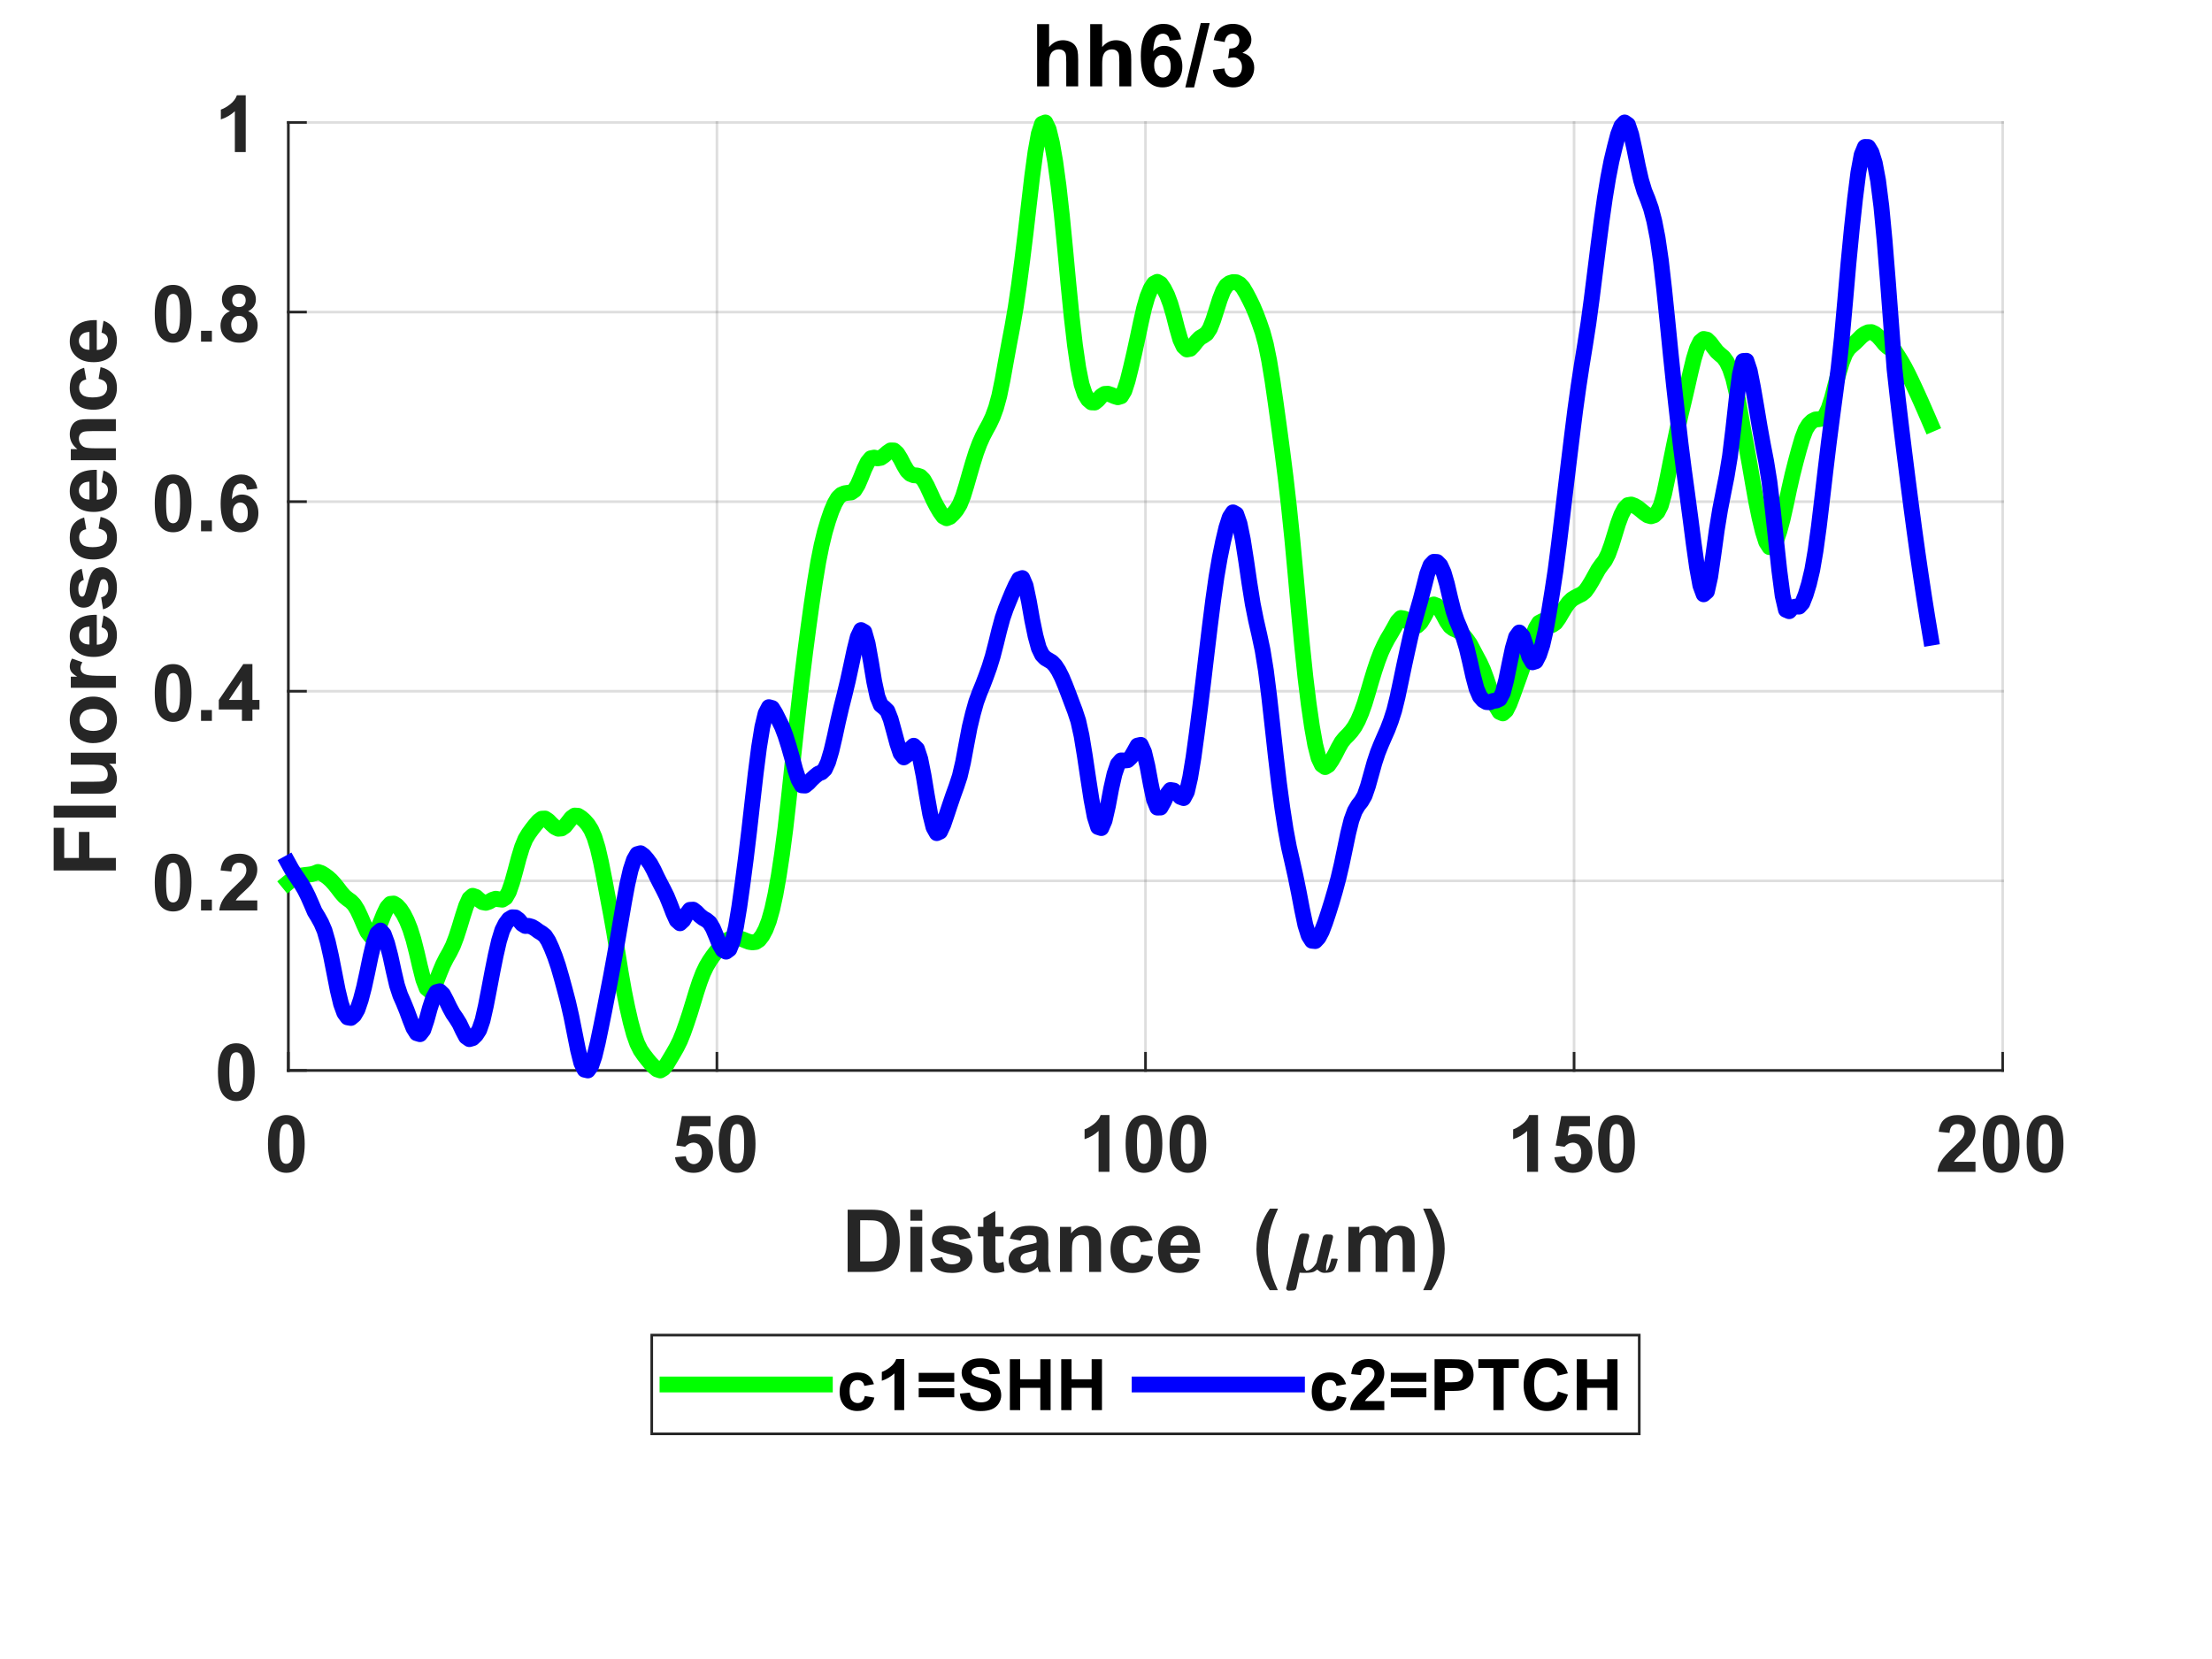 <?xml version="1.0"?>
<!DOCTYPE svg PUBLIC '-//W3C//DTD SVG 1.0//EN'
          'http://www.w3.org/TR/2001/REC-SVG-20010904/DTD/svg10.dtd'>
<svg xmlns:xlink="http://www.w3.org/1999/xlink" style="fill-opacity:1; color-rendering:auto; color-interpolation:auto; text-rendering:auto; stroke:black; stroke-linecap:square; stroke-miterlimit:10; shape-rendering:auto; stroke-opacity:1; fill:black; stroke-dasharray:none; font-weight:normal; stroke-width:1; font-family:'Dialog'; font-style:normal; stroke-linejoin:miter; font-size:12px; stroke-dashoffset:0; image-rendering:auto;" width="560" height="420" xmlns="http://www.w3.org/2000/svg"
><rect width="100%" height="100%" fill="#808080" stroke="none"/><!--Generated by the Batik Graphics2D SVG Generator--><defs id="genericDefs"
  /><g
  ><defs id="defs1"
    ><clipPath clipPathUnits="userSpaceOnUse" id="clipPath1"
      ><path d="M0 0 L560 0 L560 420 L0 420 L0 0 Z"
      /></clipPath
    ></defs
    ><g style="fill:white; stroke:white;"
    ><rect x="0" y="0" width="560" style="clip-path:url(#clipPath1); stroke:none;" height="420"
    /></g
    ><g style="fill:white; text-rendering:optimizeSpeed; color-rendering:optimizeSpeed; image-rendering:optimizeSpeed; shape-rendering:crispEdges; stroke:white; color-interpolation:sRGB;"
    ><rect x="0" width="560" height="420" y="0" style="stroke:none;"
      /><path style="stroke:none;" d="M73 271 L507 271 L507 31 L73 31 Z"
    /></g
    ><g style="stroke-linecap:butt; fill-opacity:0.149; fill:rgb(38,38,38); text-rendering:geometricPrecision; image-rendering:optimizeQuality; color-rendering:optimizeQuality; stroke-linejoin:round; stroke:rgb(38,38,38); color-interpolation:linearRGB; stroke-width:0.667; stroke-opacity:0.149;"
    ><line y2="31" style="fill:none;" x1="73" x2="73" y1="271"
      /><line y2="31" style="fill:none;" x1="181.5" x2="181.5" y1="271"
      /><line y2="31" style="fill:none;" x1="290" x2="290" y1="271"
      /><line y2="31" style="fill:none;" x1="398.5" x2="398.5" y1="271"
      /><line y2="31" style="fill:none;" x1="507" x2="507" y1="271"
      /><line y2="271" style="fill:none;" x1="507" x2="73" y1="271"
      /><line y2="223" style="fill:none;" x1="507" x2="73" y1="223"
      /><line y2="175" style="fill:none;" x1="507" x2="73" y1="175"
      /><line y2="127" style="fill:none;" x1="507" x2="73" y1="127"
      /><line y2="79" style="fill:none;" x1="507" x2="73" y1="79"
      /><line y2="31" style="fill:none;" x1="507" x2="73" y1="31"
      /><line x1="73" x2="507" y1="271" style="stroke-linecap:square; fill-opacity:1; fill:none; stroke-opacity:1;" y2="271"
      /><line x1="73" x2="73" y1="271" style="stroke-linecap:square; fill-opacity:1; fill:none; stroke-opacity:1;" y2="266.66"
      /><line x1="181.5" x2="181.5" y1="271" style="stroke-linecap:square; fill-opacity:1; fill:none; stroke-opacity:1;" y2="266.66"
      /><line x1="290" x2="290" y1="271" style="stroke-linecap:square; fill-opacity:1; fill:none; stroke-opacity:1;" y2="266.66"
      /><line x1="398.5" x2="398.5" y1="271" style="stroke-linecap:square; fill-opacity:1; fill:none; stroke-opacity:1;" y2="266.66"
      /><line x1="507" x2="507" y1="271" style="stroke-linecap:square; fill-opacity:1; fill:none; stroke-opacity:1;" y2="266.66"
    /></g
    ><g transform="translate(73,277.667)" style="font-size:20px; fill:rgb(38,38,38); text-rendering:geometricPrecision; image-rendering:optimizeQuality; color-rendering:optimizeQuality; font-family:'Arial'; stroke:rgb(38,38,38); color-interpolation:linearRGB; font-weight:bold;"
    ><path style="stroke:none;" d="M-0.516 4.625 Q1.562 4.625 2.734 6.109 Q4.141 7.859 4.141 11.938 Q4.141 16 2.734 17.781 Q1.562 19.25 -0.516 19.25 Q-2.594 19.25 -3.875 17.641 Q-5.156 16.031 -5.156 11.906 Q-5.156 7.859 -3.75 6.094 Q-2.594 4.625 -0.516 4.625 ZM-0.516 6.906 Q-1.016 6.906 -1.406 7.219 Q-1.797 7.531 -2 8.359 Q-2.281 9.422 -2.281 11.938 Q-2.281 14.453 -2.031 15.398 Q-1.781 16.344 -1.398 16.656 Q-1.016 16.969 -0.516 16.969 Q-0.016 16.969 0.375 16.648 Q0.766 16.328 0.984 15.516 Q1.266 14.453 1.266 11.938 Q1.266 9.422 1.016 8.477 Q0.766 7.531 0.375 7.219 Q-0.016 6.906 -0.516 6.906 Z"
    /></g
    ><g transform="translate(181.5,277.667)" style="font-size:20px; fill:rgb(38,38,38); text-rendering:geometricPrecision; image-rendering:optimizeQuality; color-rendering:optimizeQuality; font-family:'Arial'; stroke:rgb(38,38,38); color-interpolation:linearRGB; font-weight:bold;"
    ><path style="stroke:none;" d="M-10.609 15.312 L-7.875 15.031 Q-7.766 15.969 -7.188 16.508 Q-6.609 17.047 -5.859 17.047 Q-5 17.047 -4.398 16.352 Q-3.797 15.656 -3.797 14.25 Q-3.797 12.922 -4.391 12.266 Q-4.984 11.609 -5.938 11.609 Q-7.109 11.609 -8.047 12.656 L-10.281 12.328 L-8.875 4.875 L-1.609 4.875 L-1.609 7.453 L-6.797 7.453 L-7.219 9.875 Q-6.297 9.422 -5.344 9.422 Q-3.516 9.422 -2.25 10.75 Q-0.984 12.078 -0.984 14.188 Q-0.984 15.969 -2 17.344 Q-3.406 19.25 -5.891 19.25 Q-7.859 19.25 -9.109 18.18 Q-10.359 17.109 -10.609 15.312 ZM5.107 4.625 Q7.186 4.625 8.357 6.109 Q9.764 7.859 9.764 11.938 Q9.764 16 8.357 17.781 Q7.186 19.25 5.107 19.25 Q3.029 19.25 1.748 17.641 Q0.467 16.031 0.467 11.906 Q0.467 7.859 1.873 6.094 Q3.029 4.625 5.107 4.625 ZM5.107 6.906 Q4.607 6.906 4.217 7.219 Q3.826 7.531 3.623 8.359 Q3.342 9.422 3.342 11.938 Q3.342 14.453 3.592 15.398 Q3.842 16.344 4.225 16.656 Q4.607 16.969 5.107 16.969 Q5.607 16.969 5.998 16.648 Q6.389 16.328 6.607 15.516 Q6.889 14.453 6.889 11.938 Q6.889 9.422 6.639 8.477 Q6.389 7.531 5.998 7.219 Q5.607 6.906 5.107 6.906 Z"
    /></g
    ><g transform="translate(290,277.667)" style="font-size:20px; fill:rgb(38,38,38); text-rendering:geometricPrecision; image-rendering:optimizeQuality; color-rendering:optimizeQuality; font-family:'Arial'; stroke:rgb(38,38,38); color-interpolation:linearRGB; font-weight:bold;"
    ><path style="stroke:none;" d="M-9.125 19 L-11.875 19 L-11.875 8.656 Q-13.375 10.062 -15.422 10.734 L-15.422 8.25 Q-14.344 7.891 -13.086 6.914 Q-11.828 5.938 -11.359 4.625 L-9.125 4.625 L-9.125 19 ZM-0.393 4.625 Q1.685 4.625 2.857 6.109 Q4.264 7.859 4.264 11.938 Q4.264 16 2.857 17.781 Q1.685 19.25 -0.393 19.25 Q-2.471 19.25 -3.752 17.641 Q-5.033 16.031 -5.033 11.906 Q-5.033 7.859 -3.627 6.094 Q-2.471 4.625 -0.393 4.625 ZM-0.393 6.906 Q-0.893 6.906 -1.283 7.219 Q-1.674 7.531 -1.877 8.359 Q-2.158 9.422 -2.158 11.938 Q-2.158 14.453 -1.908 15.398 Q-1.658 16.344 -1.275 16.656 Q-0.893 16.969 -0.393 16.969 Q0.107 16.969 0.498 16.648 Q0.889 16.328 1.107 15.516 Q1.389 14.453 1.389 11.938 Q1.389 9.422 1.139 8.477 Q0.889 7.531 0.498 7.219 Q0.107 6.906 -0.393 6.906 ZM10.73 4.625 Q12.809 4.625 13.98 6.109 Q15.387 7.859 15.387 11.938 Q15.387 16 13.98 17.781 Q12.809 19.25 10.73 19.25 Q8.652 19.25 7.371 17.641 Q6.09 16.031 6.09 11.906 Q6.09 7.859 7.496 6.094 Q8.652 4.625 10.73 4.625 ZM10.73 6.906 Q10.23 6.906 9.84 7.219 Q9.449 7.531 9.246 8.359 Q8.965 9.422 8.965 11.938 Q8.965 14.453 9.215 15.398 Q9.465 16.344 9.848 16.656 Q10.23 16.969 10.73 16.969 Q11.23 16.969 11.621 16.648 Q12.012 16.328 12.23 15.516 Q12.512 14.453 12.512 11.938 Q12.512 9.422 12.262 8.477 Q12.012 7.531 11.621 7.219 Q11.23 6.906 10.73 6.906 Z"
    /></g
    ><g transform="translate(398.5,277.667)" style="font-size:20px; fill:rgb(38,38,38); text-rendering:geometricPrecision; image-rendering:optimizeQuality; color-rendering:optimizeQuality; font-family:'Arial'; stroke:rgb(38,38,38); color-interpolation:linearRGB; font-weight:bold;"
    ><path style="stroke:none;" d="M-9.125 19 L-11.875 19 L-11.875 8.656 Q-13.375 10.062 -15.422 10.734 L-15.422 8.25 Q-14.344 7.891 -13.086 6.914 Q-11.828 5.938 -11.359 4.625 L-9.125 4.625 L-9.125 19 ZM-4.986 15.312 L-2.252 15.031 Q-2.143 15.969 -1.565 16.508 Q-0.986 17.047 -0.236 17.047 Q0.623 17.047 1.225 16.352 Q1.826 15.656 1.826 14.25 Q1.826 12.922 1.232 12.266 Q0.639 11.609 -0.315 11.609 Q-1.486 11.609 -2.424 12.656 L-4.658 12.328 L-3.252 4.875 L4.014 4.875 L4.014 7.453 L-1.174 7.453 L-1.596 9.875 Q-0.674 9.422 0.279 9.422 Q2.107 9.422 3.373 10.75 Q4.639 12.078 4.639 14.188 Q4.639 15.969 3.623 17.344 Q2.217 19.25 -0.268 19.25 Q-2.236 19.25 -3.486 18.18 Q-4.736 17.109 -4.986 15.312 ZM10.73 4.625 Q12.809 4.625 13.98 6.109 Q15.387 7.859 15.387 11.938 Q15.387 16 13.98 17.781 Q12.809 19.25 10.73 19.25 Q8.652 19.25 7.371 17.641 Q6.09 16.031 6.09 11.906 Q6.09 7.859 7.496 6.094 Q8.652 4.625 10.73 4.625 ZM10.73 6.906 Q10.23 6.906 9.84 7.219 Q9.449 7.531 9.246 8.359 Q8.965 9.422 8.965 11.938 Q8.965 14.453 9.215 15.398 Q9.465 16.344 9.848 16.656 Q10.23 16.969 10.73 16.969 Q11.23 16.969 11.621 16.648 Q12.012 16.328 12.23 15.516 Q12.512 14.453 12.512 11.938 Q12.512 9.422 12.262 8.477 Q12.012 7.531 11.621 7.219 Q11.23 6.906 10.73 6.906 Z"
    /></g
    ><g transform="translate(507,277.667)" style="font-size:20px; fill:rgb(38,38,38); text-rendering:geometricPrecision; image-rendering:optimizeQuality; color-rendering:optimizeQuality; font-family:'Arial'; stroke:rgb(38,38,38); color-interpolation:linearRGB; font-weight:bold;"
    ><path style="stroke:none;" d="M-6.875 16.453 L-6.875 19 L-16.5 19 Q-16.344 17.547 -15.562 16.258 Q-14.781 14.969 -12.484 12.828 Q-10.625 11.094 -10.203 10.484 Q-9.641 9.641 -9.641 8.797 Q-9.641 7.891 -10.133 7.398 Q-10.625 6.906 -11.484 6.906 Q-12.344 6.906 -12.852 7.422 Q-13.359 7.938 -13.438 9.141 L-16.172 8.859 Q-15.938 6.594 -14.648 5.609 Q-13.359 4.625 -11.422 4.625 Q-9.297 4.625 -8.086 5.766 Q-6.875 6.906 -6.875 8.609 Q-6.875 9.578 -7.227 10.453 Q-7.578 11.328 -8.328 12.281 Q-8.828 12.922 -10.125 14.109 Q-11.422 15.297 -11.766 15.688 Q-12.109 16.078 -12.328 16.453 L-6.875 16.453 ZM-0.393 4.625 Q1.685 4.625 2.857 6.109 Q4.264 7.859 4.264 11.938 Q4.264 16 2.857 17.781 Q1.685 19.25 -0.393 19.25 Q-2.471 19.25 -3.752 17.641 Q-5.033 16.031 -5.033 11.906 Q-5.033 7.859 -3.627 6.094 Q-2.471 4.625 -0.393 4.625 ZM-0.393 6.906 Q-0.893 6.906 -1.283 7.219 Q-1.674 7.531 -1.877 8.359 Q-2.158 9.422 -2.158 11.938 Q-2.158 14.453 -1.908 15.398 Q-1.658 16.344 -1.275 16.656 Q-0.893 16.969 -0.393 16.969 Q0.107 16.969 0.498 16.648 Q0.889 16.328 1.107 15.516 Q1.389 14.453 1.389 11.938 Q1.389 9.422 1.139 8.477 Q0.889 7.531 0.498 7.219 Q0.107 6.906 -0.393 6.906 ZM10.73 4.625 Q12.809 4.625 13.98 6.109 Q15.387 7.859 15.387 11.938 Q15.387 16 13.98 17.781 Q12.809 19.25 10.73 19.25 Q8.652 19.25 7.371 17.641 Q6.09 16.031 6.09 11.906 Q6.09 7.859 7.496 6.094 Q8.652 4.625 10.73 4.625 ZM10.73 6.906 Q10.23 6.906 9.84 7.219 Q9.449 7.531 9.246 8.359 Q8.965 9.422 8.965 11.938 Q8.965 14.453 9.215 15.398 Q9.465 16.344 9.848 16.656 Q10.23 16.969 10.73 16.969 Q11.23 16.969 11.621 16.648 Q12.012 16.328 12.23 15.516 Q12.512 14.453 12.512 11.938 Q12.512 9.422 12.262 8.477 Q12.012 7.531 11.621 7.219 Q11.23 6.906 10.73 6.906 Z"
    /></g
    ><g transform="translate(213,322)" style="font-size:22px; fill:rgb(38,38,38); text-rendering:geometricPrecision; image-rendering:optimizeQuality; color-rendering:optimizeQuality; font-family:'Arial'; stroke:rgb(38,38,38); color-interpolation:linearRGB; font-weight:bold;"
    ><path style="stroke:none;" d="M1.594 -15.75 L7.406 -15.75 Q9.375 -15.75 10.406 -15.453 Q11.781 -15.047 12.773 -14 Q13.766 -12.953 14.281 -11.445 Q14.797 -9.938 14.797 -7.719 Q14.797 -5.781 14.312 -4.375 Q13.719 -2.656 12.625 -1.594 Q11.797 -0.781 10.391 -0.328 Q9.328 0 7.578 0 L1.594 0 L1.594 -15.75 ZM4.766 -13.078 L4.766 -2.656 L7.141 -2.656 Q8.469 -2.656 9.062 -2.797 Q9.844 -3 10.352 -3.461 Q10.859 -3.922 11.18 -4.977 Q11.5 -6.031 11.5 -7.859 Q11.5 -9.688 11.18 -10.664 Q10.859 -11.641 10.281 -12.188 Q9.703 -12.734 8.812 -12.938 Q8.141 -13.078 6.203 -13.078 L4.766 -13.078 ZM17.466 -12.953 L17.466 -15.75 L20.481 -15.75 L20.481 -12.953 L17.466 -12.953 ZM17.466 0 L17.466 -11.406 L20.481 -11.406 L20.481 0 L17.466 0 ZM22.516 -3.25 L25.547 -3.719 Q25.734 -2.844 26.328 -2.383 Q26.922 -1.922 27.984 -1.922 Q29.156 -1.922 29.75 -2.359 Q30.141 -2.656 30.141 -3.156 Q30.141 -3.5 29.922 -3.734 Q29.703 -3.938 28.922 -4.125 Q25.266 -4.938 24.281 -5.594 Q22.938 -6.516 22.938 -8.172 Q22.938 -9.641 24.109 -10.656 Q25.281 -11.672 27.734 -11.672 Q30.078 -11.672 31.219 -10.906 Q32.359 -10.141 32.781 -8.641 L29.938 -8.125 Q29.75 -8.781 29.242 -9.141 Q28.734 -9.5 27.797 -9.5 Q26.594 -9.5 26.078 -9.156 Q25.734 -8.922 25.734 -8.547 Q25.734 -8.234 26.047 -8 Q26.453 -7.703 28.859 -7.156 Q31.266 -6.609 32.234 -5.812 Q33.172 -5 33.172 -3.562 Q33.172 -2 31.859 -0.867 Q30.547 0.266 27.984 0.266 Q25.656 0.266 24.297 -0.688 Q22.938 -1.641 22.516 -3.25 ZM41.048 -11.406 L41.048 -9 L38.985 -9 L38.985 -4.406 Q38.985 -3.016 39.04 -2.781 Q39.095 -2.547 39.306 -2.398 Q39.517 -2.25 39.829 -2.25 Q40.235 -2.25 41.032 -2.531 L41.298 -0.188 Q40.235 0.266 38.907 0.266 Q38.095 0.266 37.438 -0.016 Q36.782 -0.297 36.477 -0.727 Q36.173 -1.156 36.048 -1.906 Q35.954 -2.422 35.954 -4.031 L35.954 -9 L34.563 -9 L34.563 -11.406 L35.954 -11.406 L35.954 -13.672 L38.985 -15.438 L38.985 -11.406 L41.048 -11.406 ZM45.39 -7.922 L42.655 -8.422 Q43.124 -10.078 44.249 -10.875 Q45.374 -11.672 47.593 -11.672 Q49.624 -11.672 50.608 -11.188 Q51.593 -10.703 51.999 -9.969 Q52.405 -9.234 52.405 -7.266 L52.374 -3.75 Q52.374 -2.25 52.515 -1.531 Q52.655 -0.812 53.062 0 L50.077 0 Q49.952 -0.297 49.78 -0.891 Q49.702 -1.156 49.671 -1.25 Q48.905 -0.5 48.023 -0.117 Q47.14 0.266 46.14 0.266 Q44.374 0.266 43.358 -0.695 Q42.343 -1.656 42.343 -3.109 Q42.343 -4.078 42.804 -4.836 Q43.265 -5.594 44.101 -6 Q44.937 -6.406 46.499 -6.703 Q48.624 -7.094 49.437 -7.438 L49.437 -7.75 Q49.437 -8.609 49.007 -8.984 Q48.577 -9.359 47.39 -9.359 Q46.577 -9.359 46.124 -9.039 Q45.671 -8.719 45.39 -7.922 ZM49.437 -5.484 Q48.858 -5.281 47.601 -5.016 Q46.343 -4.75 45.952 -4.484 Q45.358 -4.078 45.358 -3.422 Q45.358 -2.797 45.835 -2.336 Q46.312 -1.875 47.046 -1.875 Q47.858 -1.875 48.593 -2.406 Q49.14 -2.812 49.312 -3.406 Q49.437 -3.797 49.437 -4.875 L49.437 -5.484 ZM65.75 0 L62.734 0 L62.734 -5.828 Q62.734 -7.672 62.539 -8.211 Q62.344 -8.75 61.914 -9.055 Q61.484 -9.359 60.859 -9.359 Q60.078 -9.359 59.453 -8.93 Q58.828 -8.5 58.602 -7.789 Q58.375 -7.078 58.375 -5.172 L58.375 0 L55.359 0 L55.359 -11.406 L58.156 -11.406 L58.156 -9.734 Q59.656 -11.672 61.922 -11.672 Q62.922 -11.672 63.75 -11.312 Q64.578 -10.953 65 -10.391 Q65.422 -9.828 65.586 -9.117 Q65.75 -8.406 65.75 -7.094 L65.75 0 ZM78.767 -8.031 L75.782 -7.5 Q75.642 -8.391 75.11 -8.844 Q74.579 -9.297 73.72 -9.297 Q72.595 -9.297 71.923 -8.516 Q71.251 -7.734 71.251 -5.906 Q71.251 -3.875 71.931 -3.039 Q72.61 -2.203 73.767 -2.203 Q74.626 -2.203 75.173 -2.695 Q75.72 -3.188 75.954 -4.375 L78.907 -3.875 Q78.454 -1.828 77.142 -0.781 Q75.829 0.266 73.626 0.266 Q71.126 0.266 69.634 -1.32 Q68.142 -2.906 68.142 -5.688 Q68.142 -8.516 69.642 -10.094 Q71.142 -11.672 73.689 -11.672 Q75.767 -11.672 76.993 -10.773 Q78.22 -9.875 78.767 -8.031 ZM87.658 -3.625 L90.658 -3.125 Q90.08 -1.469 88.83 -0.602 Q87.58 0.266 85.705 0.266 Q82.721 0.266 81.299 -1.688 Q80.174 -3.25 80.174 -5.625 Q80.174 -8.453 81.65 -10.062 Q83.127 -11.672 85.408 -11.672 Q87.939 -11.672 89.416 -9.984 Q90.893 -8.297 90.83 -4.828 L83.268 -4.828 Q83.299 -3.484 83.994 -2.742 Q84.689 -2 85.736 -2 Q86.439 -2 86.924 -2.383 Q87.408 -2.766 87.658 -3.625 ZM87.83 -6.688 Q87.799 -8 87.15 -8.68 Q86.502 -9.359 85.58 -9.359 Q84.596 -9.359 83.955 -8.641 Q83.299 -7.922 83.314 -6.688 L87.83 -6.688 ZM110.509 4.625 L108.446 4.625 Q106.806 2.156 105.946 -0.523 Q105.087 -3.203 105.087 -5.703 Q105.087 -8.812 106.149 -11.578 Q107.071 -13.984 108.493 -16.016 L110.556 -16.016 Q109.071 -12.766 108.524 -10.484 Q107.978 -8.203 107.978 -5.641 Q107.978 -3.875 108.298 -2.031 Q108.618 -0.188 109.196 1.484 Q109.571 2.578 110.509 4.625 Z"
    /></g
    ><g transform="translate(325,322)" style="font-size:22px; fill:rgb(38,38,38); text-rendering:geometricPrecision; image-rendering:optimizeQuality; color-rendering:optimizeQuality; font-family:'mwb_cmmi10'; stroke:rgb(38,38,38); color-interpolation:linearRGB; font-weight:bold;"
    ><path style="stroke:none;" d="M0.609 4.141 Q0.609 4 0.641 3.969 L3.875 -9.031 Q3.969 -9.328 4.219 -9.523 Q4.469 -9.719 4.797 -9.719 Q6.078 -9.719 6.266 -9.555 Q6.453 -9.391 6.453 -9.109 Q6.453 -9.047 6.453 -9.008 Q6.453 -8.969 6.438 -8.922 L5.141 -3.781 Q4.922 -2.875 4.922 -2.203 Q4.922 -1.391 5.305 -0.859 Q5.688 -0.328 5.688 -0.328 Q7.078 -0.328 8.297 -2.328 Q8.297 -2.359 8.305 -2.367 Q8.312 -2.375 8.312 -2.391 L9.906 -8.781 Q9.984 -9.062 10.25 -9.273 Q10.516 -9.484 10.828 -9.484 Q12.094 -9.484 12.289 -9.312 Q12.484 -9.141 12.484 -8.859 Q12.484 -8.734 12.469 -8.688 L10.891 -2.359 Q10.719 -1.734 10.719 -1.281 Q10.719 -0.328 10.719 -0.328 Q11.047 -0.328 11.398 -1.18 Q11.75 -2.031 12.016 -3.234 Q12.047 -3.359 12.188 -3.359 L12.453 -3.359 Q13.531 -3.359 13.594 -3.289 Q13.656 -3.219 13.656 -3.141 Q13.266 -1.609 12.812 -0.68 Q12.359 0.25 10.328 0.25 Q9.594 0.25 9.031 -0.172 Q8.469 -0.594 8.469 -0.594 Q8.469 -0.594 7.875 -0.172 Q7.281 0.25 5.453 0.25 Q4.078 0.25 4.016 0.188 L3.188 4.047 Q3.109 4.359 2.852 4.555 Q2.594 4.75 1.281 4.75 Q1.016 4.75 0.812 4.586 Q0.609 4.422 0.609 4.141 Z"
    /></g
    ><g transform="translate(340,322)" style="font-size:22px; fill:rgb(38,38,38); text-rendering:geometricPrecision; image-rendering:optimizeQuality; color-rendering:optimizeQuality; font-family:'Arial'; stroke:rgb(38,38,38); color-interpolation:linearRGB; font-weight:bold;"
    ><path style="stroke:none;" d="M1.359 -11.406 L4.141 -11.406 L4.141 -9.844 Q5.625 -11.672 7.688 -11.672 Q8.781 -11.672 9.594 -11.219 Q10.406 -10.766 10.922 -9.844 Q11.672 -10.766 12.539 -11.219 Q13.406 -11.672 14.391 -11.672 Q15.656 -11.672 16.523 -11.156 Q17.391 -10.641 17.828 -9.656 Q18.141 -8.922 18.141 -7.297 L18.141 0 L15.109 0 L15.109 -6.516 Q15.109 -8.219 14.797 -8.719 Q14.391 -9.359 13.516 -9.359 Q12.875 -9.359 12.32 -8.969 Q11.766 -8.578 11.516 -7.836 Q11.266 -7.094 11.266 -5.484 L11.266 0 L8.25 0 L8.25 -6.25 Q8.25 -7.922 8.086 -8.406 Q7.922 -8.891 7.586 -9.125 Q7.25 -9.359 6.672 -9.359 Q5.969 -9.359 5.414 -8.984 Q4.859 -8.609 4.617 -7.898 Q4.375 -7.188 4.375 -5.547 L4.375 0 L1.359 0 L1.359 -11.406 ZM20.296 4.625 Q21.202 2.719 21.561 1.695 Q21.921 0.672 22.233 -0.656 Q22.546 -1.984 22.694 -3.188 Q22.843 -4.391 22.843 -5.641 Q22.843 -8.203 22.296 -10.484 Q21.749 -12.766 20.28 -16.016 L22.327 -16.016 Q23.952 -13.703 24.851 -11.117 Q25.749 -8.531 25.749 -5.859 Q25.749 -3.625 25.046 -1.047 Q24.233 1.828 22.39 4.625 L20.296 4.625 Z"
    /></g
    ><g style="fill:rgb(38,38,38); text-rendering:geometricPrecision; image-rendering:optimizeQuality; color-rendering:optimizeQuality; stroke-linejoin:round; stroke:rgb(38,38,38); color-interpolation:linearRGB; stroke-width:0.667;"
    ><line y2="31" style="fill:none;" x1="73" x2="73" y1="271"
      /><line y2="271" style="fill:none;" x1="73" x2="77.34" y1="271"
      /><line y2="223" style="fill:none;" x1="73" x2="77.34" y1="223"
      /><line y2="175" style="fill:none;" x1="73" x2="77.34" y1="175"
      /><line y2="127" style="fill:none;" x1="73" x2="77.34" y1="127"
      /><line y2="79" style="fill:none;" x1="73" x2="77.34" y1="79"
      /><line y2="31" style="fill:none;" x1="73" x2="77.34" y1="31"
    /></g
    ><g transform="translate(66.333,271)" style="font-size:20px; fill:rgb(38,38,38); text-rendering:geometricPrecision; image-rendering:optimizeQuality; color-rendering:optimizeQuality; font-family:'Arial'; stroke:rgb(38,38,38); color-interpolation:linearRGB; font-weight:bold;"
    ><path style="stroke:none;" d="M-6.516 -6.875 Q-4.438 -6.875 -3.266 -5.391 Q-1.859 -3.641 -1.859 0.438 Q-1.859 4.5 -3.266 6.281 Q-4.438 7.75 -6.516 7.75 Q-8.594 7.75 -9.875 6.141 Q-11.156 4.531 -11.156 0.406 Q-11.156 -3.641 -9.75 -5.406 Q-8.594 -6.875 -6.516 -6.875 ZM-6.516 -4.594 Q-7.016 -4.594 -7.406 -4.281 Q-7.797 -3.969 -8 -3.141 Q-8.281 -2.078 -8.281 0.438 Q-8.281 2.953 -8.031 3.898 Q-7.781 4.844 -7.398 5.156 Q-7.016 5.469 -6.516 5.469 Q-6.016 5.469 -5.625 5.148 Q-5.234 4.828 -5.016 4.016 Q-4.734 2.953 -4.734 0.438 Q-4.734 -2.078 -4.984 -3.023 Q-5.234 -3.969 -5.625 -4.281 Q-6.016 -4.594 -6.516 -4.594 Z"
    /></g
    ><g transform="translate(66.333,223)" style="font-size:20px; fill:rgb(38,38,38); text-rendering:geometricPrecision; image-rendering:optimizeQuality; color-rendering:optimizeQuality; font-family:'Arial'; stroke:rgb(38,38,38); color-interpolation:linearRGB; font-weight:bold;"
    ><path style="stroke:none;" d="M-22.516 -6.875 Q-20.438 -6.875 -19.266 -5.391 Q-17.859 -3.641 -17.859 0.438 Q-17.859 4.5 -19.266 6.281 Q-20.438 7.75 -22.516 7.75 Q-24.594 7.75 -25.875 6.141 Q-27.156 4.531 -27.156 0.406 Q-27.156 -3.641 -25.75 -5.406 Q-24.594 -6.875 -22.516 -6.875 ZM-22.516 -4.594 Q-23.016 -4.594 -23.406 -4.281 Q-23.797 -3.969 -24 -3.141 Q-24.281 -2.078 -24.281 0.438 Q-24.281 2.953 -24.031 3.898 Q-23.781 4.844 -23.398 5.156 Q-23.016 5.469 -22.516 5.469 Q-22.016 5.469 -21.625 5.148 Q-21.234 4.828 -21.016 4.016 Q-20.734 2.953 -20.734 0.438 Q-20.734 -2.078 -20.984 -3.023 Q-21.234 -3.969 -21.625 -4.281 Q-22.016 -4.594 -22.516 -4.594 ZM-15.44 7.5 L-15.44 4.75 L-12.69 4.75 L-12.69 7.5 L-15.44 7.5 ZM-1.195 4.953 L-1.195 7.5 L-10.82 7.5 Q-10.664 6.047 -9.883 4.758 Q-9.102 3.469 -6.805 1.328 Q-4.945 -0.406 -4.523 -1.016 Q-3.961 -1.859 -3.961 -2.703 Q-3.961 -3.609 -4.453 -4.102 Q-4.945 -4.594 -5.805 -4.594 Q-6.664 -4.594 -7.172 -4.078 Q-7.68 -3.562 -7.758 -2.359 L-10.492 -2.641 Q-10.258 -4.906 -8.969 -5.891 Q-7.68 -6.875 -5.742 -6.875 Q-3.617 -6.875 -2.406 -5.734 Q-1.195 -4.594 -1.195 -2.891 Q-1.195 -1.922 -1.547 -1.047 Q-1.898 -0.172 -2.648 0.781 Q-3.148 1.422 -4.445 2.609 Q-5.742 3.797 -6.086 4.188 Q-6.43 4.578 -6.648 4.953 L-1.195 4.953 Z"
    /></g
    ><g transform="translate(66.333,175)" style="font-size:20px; fill:rgb(38,38,38); text-rendering:geometricPrecision; image-rendering:optimizeQuality; color-rendering:optimizeQuality; font-family:'Arial'; stroke:rgb(38,38,38); color-interpolation:linearRGB; font-weight:bold;"
    ><path style="stroke:none;" d="M-22.516 -6.875 Q-20.438 -6.875 -19.266 -5.391 Q-17.859 -3.641 -17.859 0.438 Q-17.859 4.5 -19.266 6.281 Q-20.438 7.75 -22.516 7.75 Q-24.594 7.75 -25.875 6.141 Q-27.156 4.531 -27.156 0.406 Q-27.156 -3.641 -25.75 -5.406 Q-24.594 -6.875 -22.516 -6.875 ZM-22.516 -4.594 Q-23.016 -4.594 -23.406 -4.281 Q-23.797 -3.969 -24 -3.141 Q-24.281 -2.078 -24.281 0.438 Q-24.281 2.953 -24.031 3.898 Q-23.781 4.844 -23.398 5.156 Q-23.016 5.469 -22.516 5.469 Q-22.016 5.469 -21.625 5.148 Q-21.234 4.828 -21.016 4.016 Q-20.734 2.953 -20.734 0.438 Q-20.734 -2.078 -20.984 -3.023 Q-21.234 -3.969 -21.625 -4.281 Q-22.016 -4.594 -22.516 -4.594 ZM-15.44 7.5 L-15.44 4.75 L-12.69 4.75 L-12.69 7.5 L-15.44 7.5 ZM-5.086 7.5 L-5.086 4.625 L-10.945 4.625 L-10.945 2.219 L-4.742 -6.875 L-2.43 -6.875 L-2.43 2.203 L-0.648 2.203 L-0.648 4.625 L-2.43 4.625 L-2.43 7.5 L-5.086 7.5 ZM-5.086 2.203 L-5.086 -2.688 L-8.383 2.203 L-5.086 2.203 Z"
    /></g
    ><g transform="translate(66.333,127)" style="font-size:20px; fill:rgb(38,38,38); text-rendering:geometricPrecision; image-rendering:optimizeQuality; color-rendering:optimizeQuality; font-family:'Arial'; stroke:rgb(38,38,38); color-interpolation:linearRGB; font-weight:bold;"
    ><path style="stroke:none;" d="M-22.516 -6.875 Q-20.438 -6.875 -19.266 -5.391 Q-17.859 -3.641 -17.859 0.438 Q-17.859 4.5 -19.266 6.281 Q-20.438 7.75 -22.516 7.75 Q-24.594 7.75 -25.875 6.141 Q-27.156 4.531 -27.156 0.406 Q-27.156 -3.641 -25.75 -5.406 Q-24.594 -6.875 -22.516 -6.875 ZM-22.516 -4.594 Q-23.016 -4.594 -23.406 -4.281 Q-23.797 -3.969 -24 -3.141 Q-24.281 -2.078 -24.281 0.438 Q-24.281 2.953 -24.031 3.898 Q-23.781 4.844 -23.398 5.156 Q-23.016 5.469 -22.516 5.469 Q-22.016 5.469 -21.625 5.148 Q-21.234 4.828 -21.016 4.016 Q-20.734 2.953 -20.734 0.438 Q-20.734 -2.078 -20.984 -3.023 Q-21.234 -3.969 -21.625 -4.281 Q-22.016 -4.594 -22.516 -4.594 ZM-15.44 7.5 L-15.44 4.75 L-12.69 4.75 L-12.69 7.5 L-15.44 7.5 ZM-1.18 -3.312 L-3.836 -3.016 Q-3.93 -3.844 -4.336 -4.234 Q-4.742 -4.625 -5.398 -4.625 Q-6.273 -4.625 -6.875 -3.844 Q-7.477 -3.062 -7.633 -0.594 Q-6.602 -1.797 -5.086 -1.797 Q-3.367 -1.797 -2.141 -0.492 Q-0.914 0.812 -0.914 2.891 Q-0.914 5.094 -2.203 6.422 Q-3.492 7.75 -5.508 7.75 Q-7.68 7.75 -9.078 6.062 Q-10.477 4.375 -10.477 0.531 Q-10.477 -3.406 -9.016 -5.141 Q-7.555 -6.875 -5.242 -6.875 Q-3.602 -6.875 -2.531 -5.961 Q-1.461 -5.047 -1.18 -3.312 ZM-7.398 2.672 Q-7.398 4.016 -6.781 4.742 Q-6.164 5.469 -5.367 5.469 Q-4.617 5.469 -4.109 4.875 Q-3.602 4.281 -3.602 2.922 Q-3.602 1.516 -4.148 0.867 Q-4.695 0.219 -5.508 0.219 Q-6.305 0.219 -6.852 0.844 Q-7.398 1.469 -7.398 2.672 Z"
    /></g
    ><g transform="translate(66.333,79)" style="font-size:20px; fill:rgb(38,38,38); text-rendering:geometricPrecision; image-rendering:optimizeQuality; color-rendering:optimizeQuality; font-family:'Arial'; stroke:rgb(38,38,38); color-interpolation:linearRGB; font-weight:bold;"
    ><path style="stroke:none;" d="M-22.516 -6.875 Q-20.438 -6.875 -19.266 -5.391 Q-17.859 -3.641 -17.859 0.438 Q-17.859 4.5 -19.266 6.281 Q-20.438 7.75 -22.516 7.75 Q-24.594 7.75 -25.875 6.141 Q-27.156 4.531 -27.156 0.406 Q-27.156 -3.641 -25.75 -5.406 Q-24.594 -6.875 -22.516 -6.875 ZM-22.516 -4.594 Q-23.016 -4.594 -23.406 -4.281 Q-23.797 -3.969 -24 -3.141 Q-24.281 -2.078 -24.281 0.438 Q-24.281 2.953 -24.031 3.898 Q-23.781 4.844 -23.398 5.156 Q-23.016 5.469 -22.516 5.469 Q-22.016 5.469 -21.625 5.148 Q-21.234 4.828 -21.016 4.016 Q-20.734 2.953 -20.734 0.438 Q-20.734 -2.078 -20.984 -3.023 Q-21.234 -3.969 -21.625 -4.281 Q-22.016 -4.594 -22.516 -4.594 ZM-15.44 7.5 L-15.44 4.75 L-12.69 4.75 L-12.69 7.5 L-15.44 7.5 ZM-8.117 -0.219 Q-9.18 -0.672 -9.664 -1.461 Q-10.148 -2.25 -10.148 -3.188 Q-10.148 -4.781 -9.031 -5.828 Q-7.914 -6.875 -5.852 -6.875 Q-3.805 -6.875 -2.68 -5.828 Q-1.555 -4.781 -1.555 -3.188 Q-1.555 -2.188 -2.07 -1.414 Q-2.586 -0.641 -3.523 -0.219 Q-2.336 0.25 -1.719 1.172 Q-1.102 2.094 -1.102 3.297 Q-1.102 5.266 -2.359 6.508 Q-3.617 7.75 -5.727 7.75 Q-7.68 7.75 -8.977 6.734 Q-10.508 5.516 -10.508 3.406 Q-10.508 2.25 -9.93 1.273 Q-9.352 0.297 -8.117 -0.219 ZM-7.555 -2.984 Q-7.555 -2.172 -7.086 -1.711 Q-6.617 -1.25 -5.852 -1.25 Q-5.07 -1.25 -4.602 -1.711 Q-4.133 -2.172 -4.133 -3 Q-4.133 -3.766 -4.594 -4.234 Q-5.055 -4.703 -5.82 -4.703 Q-6.617 -4.703 -7.086 -4.234 Q-7.555 -3.766 -7.555 -2.984 ZM-7.805 3.141 Q-7.805 4.281 -7.227 4.914 Q-6.648 5.547 -5.773 5.547 Q-4.93 5.547 -4.367 4.938 Q-3.805 4.328 -3.805 3.172 Q-3.805 2.172 -4.375 1.562 Q-4.945 0.953 -5.805 0.953 Q-6.82 0.953 -7.312 1.641 Q-7.805 2.328 -7.805 3.141 Z"
    /></g
    ><g transform="translate(66.333,31)" style="font-size:20px; fill:rgb(38,38,38); text-rendering:geometricPrecision; image-rendering:optimizeQuality; color-rendering:optimizeQuality; font-family:'Arial'; stroke:rgb(38,38,38); color-interpolation:linearRGB; font-weight:bold;"
    ><path style="stroke:none;" d="M-4.125 7.5 L-6.875 7.5 L-6.875 -2.844 Q-8.375 -1.438 -10.422 -0.766 L-10.422 -3.25 Q-9.344 -3.609 -8.086 -4.586 Q-6.828 -5.562 -6.359 -6.875 L-4.125 -6.875 L-4.125 7.5 Z"
    /></g
    ><g transform="translate(34.333,151) rotate(-90)" style="font-size:22px; fill:rgb(38,38,38); text-rendering:geometricPrecision; image-rendering:optimizeQuality; color-rendering:optimizeQuality; font-family:'Arial'; stroke:rgb(38,38,38); color-interpolation:linearRGB; font-weight:bold;"
    ><path style="stroke:none;" d="M-69.375 -5 L-69.375 -20.75 L-58.578 -20.75 L-58.578 -18.078 L-66.203 -18.078 L-66.203 -14.359 L-59.625 -14.359 L-59.625 -11.688 L-66.203 -11.688 L-66.203 -5 L-69.375 -5 ZM-55.983 -5 L-55.983 -20.75 L-52.968 -20.75 L-52.968 -5 L-55.983 -5 ZM-42.355 -5 L-42.355 -6.703 Q-42.98 -5.797 -43.996 -5.266 Q-45.012 -4.734 -46.137 -4.734 Q-47.293 -4.734 -48.207 -5.242 Q-49.121 -5.75 -49.527 -6.664 Q-49.934 -7.578 -49.934 -9.188 L-49.934 -16.406 L-46.918 -16.406 L-46.918 -11.172 Q-46.918 -8.766 -46.754 -8.219 Q-46.59 -7.672 -46.145 -7.359 Q-45.699 -7.047 -45.027 -7.047 Q-44.246 -7.047 -43.637 -7.469 Q-43.027 -7.891 -42.801 -8.516 Q-42.574 -9.141 -42.574 -11.594 L-42.574 -16.406 L-39.559 -16.406 L-39.559 -5 L-42.355 -5 ZM-37.136 -10.859 Q-37.136 -12.375 -36.394 -13.781 Q-35.651 -15.188 -34.292 -15.93 Q-32.933 -16.672 -31.261 -16.672 Q-28.667 -16.672 -27.011 -14.984 Q-25.355 -13.297 -25.355 -10.734 Q-25.355 -8.141 -27.026 -6.438 Q-28.698 -4.734 -31.23 -4.734 Q-32.808 -4.734 -34.23 -5.445 Q-35.651 -6.156 -36.394 -7.531 Q-37.136 -8.906 -37.136 -10.859 ZM-34.042 -10.703 Q-34.042 -9 -33.23 -8.102 Q-32.417 -7.203 -31.245 -7.203 Q-30.058 -7.203 -29.261 -8.102 Q-28.464 -9 -28.464 -10.719 Q-28.464 -12.406 -29.261 -13.305 Q-30.058 -14.203 -31.245 -14.203 Q-32.417 -14.203 -33.23 -13.305 Q-34.042 -12.406 -34.042 -10.703 ZM-20.104 -5 L-23.119 -5 L-23.119 -16.406 L-20.322 -16.406 L-20.322 -14.781 Q-19.604 -15.938 -19.025 -16.305 Q-18.447 -16.672 -17.713 -16.672 Q-16.682 -16.672 -15.729 -16.094 L-16.666 -13.469 Q-17.432 -13.953 -18.088 -13.953 Q-18.713 -13.953 -19.158 -13.609 Q-19.604 -13.266 -19.854 -12.352 Q-20.104 -11.438 -20.104 -8.531 L-20.104 -5 ZM-7.823 -8.625 L-4.823 -8.125 Q-5.401 -6.469 -6.651 -5.602 Q-7.901 -4.734 -9.776 -4.734 Q-12.761 -4.734 -14.183 -6.688 Q-15.308 -8.25 -15.308 -10.625 Q-15.308 -13.453 -13.831 -15.062 Q-12.354 -16.672 -10.073 -16.672 Q-7.542 -16.672 -6.065 -14.984 Q-4.589 -13.297 -4.651 -9.828 L-12.214 -9.828 Q-12.183 -8.484 -11.487 -7.742 Q-10.792 -7 -9.745 -7 Q-9.042 -7 -8.558 -7.383 Q-8.073 -7.766 -7.823 -8.625 ZM-7.651 -11.688 Q-7.683 -13 -8.331 -13.68 Q-8.979 -14.359 -9.901 -14.359 Q-10.886 -14.359 -11.526 -13.641 Q-12.183 -12.922 -12.167 -11.688 L-7.651 -11.688 ZM-3.26 -8.25 L-0.229 -8.719 Q-0.041 -7.844 0.553 -7.383 Q1.147 -6.922 2.209 -6.922 Q3.381 -6.922 3.975 -7.359 Q4.365 -7.656 4.365 -8.156 Q4.365 -8.5 4.146 -8.734 Q3.928 -8.938 3.147 -9.125 Q-0.51 -9.938 -1.494 -10.594 Q-2.838 -11.516 -2.838 -13.172 Q-2.838 -14.641 -1.666 -15.656 Q-0.494 -16.672 1.959 -16.672 Q4.303 -16.672 5.443 -15.906 Q6.584 -15.141 7.006 -13.641 L4.162 -13.125 Q3.975 -13.781 3.467 -14.141 Q2.959 -14.5 2.022 -14.5 Q0.818 -14.5 0.303 -14.156 Q-0.041 -13.922 -0.041 -13.547 Q-0.041 -13.234 0.272 -13 Q0.678 -12.703 3.084 -12.156 Q5.49 -11.609 6.459 -10.812 Q7.396 -10 7.396 -8.562 Q7.396 -7 6.084 -5.867 Q4.771 -4.734 2.209 -4.734 Q-0.119 -4.734 -1.478 -5.688 Q-2.838 -6.641 -3.26 -8.25 ZM19.991 -13.031 L17.007 -12.5 Q16.866 -13.391 16.335 -13.844 Q15.804 -14.297 14.944 -14.297 Q13.819 -14.297 13.148 -13.516 Q12.476 -12.734 12.476 -10.906 Q12.476 -8.875 13.155 -8.039 Q13.835 -7.203 14.991 -7.203 Q15.851 -7.203 16.398 -7.695 Q16.944 -8.188 17.179 -9.375 L20.132 -8.875 Q19.679 -6.828 18.366 -5.781 Q17.054 -4.734 14.851 -4.734 Q12.351 -4.734 10.858 -6.32 Q9.366 -7.906 9.366 -10.688 Q9.366 -13.516 10.866 -15.094 Q12.366 -16.672 14.913 -16.672 Q16.991 -16.672 18.218 -15.773 Q19.444 -14.875 19.991 -13.031 ZM28.883 -8.625 L31.883 -8.125 Q31.305 -6.469 30.055 -5.602 Q28.805 -4.734 26.93 -4.734 Q23.945 -4.734 22.523 -6.688 Q21.398 -8.25 21.398 -10.625 Q21.398 -13.453 22.875 -15.062 Q24.352 -16.672 26.633 -16.672 Q29.164 -16.672 30.641 -14.984 Q32.117 -13.297 32.055 -9.828 L24.492 -9.828 Q24.523 -8.484 25.219 -7.742 Q25.914 -7 26.961 -7 Q27.664 -7 28.148 -7.383 Q28.633 -7.766 28.883 -8.625 ZM29.055 -11.688 Q29.023 -13 28.375 -13.68 Q27.727 -14.359 26.805 -14.359 Q25.82 -14.359 25.18 -13.641 Q24.523 -12.922 24.539 -11.688 L29.055 -11.688 ZM44.884 -5 L41.868 -5 L41.868 -10.828 Q41.868 -12.672 41.673 -13.211 Q41.477 -13.75 41.048 -14.055 Q40.618 -14.359 39.993 -14.359 Q39.212 -14.359 38.587 -13.93 Q37.962 -13.5 37.735 -12.789 Q37.509 -12.078 37.509 -10.172 L37.509 -5 L34.493 -5 L34.493 -16.406 L37.29 -16.406 L37.29 -14.734 Q38.79 -16.672 41.056 -16.672 Q42.056 -16.672 42.884 -16.312 Q43.712 -15.953 44.134 -15.391 Q44.556 -14.828 44.72 -14.117 Q44.884 -13.406 44.884 -12.094 L44.884 -5 ZM57.9 -13.031 L54.916 -12.5 Q54.775 -13.391 54.244 -13.844 Q53.713 -14.297 52.853 -14.297 Q51.728 -14.297 51.057 -13.516 Q50.385 -12.734 50.385 -10.906 Q50.385 -8.875 51.065 -8.039 Q51.744 -7.203 52.9 -7.203 Q53.76 -7.203 54.307 -7.695 Q54.853 -8.188 55.088 -9.375 L58.041 -8.875 Q57.588 -6.828 56.275 -5.781 Q54.963 -4.734 52.76 -4.734 Q50.26 -4.734 48.768 -6.32 Q47.275 -7.906 47.275 -10.688 Q47.275 -13.516 48.775 -15.094 Q50.275 -16.672 52.822 -16.672 Q54.9 -16.672 56.127 -15.773 Q57.353 -14.875 57.9 -13.031 ZM66.792 -8.625 L69.792 -8.125 Q69.214 -6.469 67.964 -5.602 Q66.714 -4.734 64.839 -4.734 Q61.855 -4.734 60.433 -6.688 Q59.308 -8.25 59.308 -10.625 Q59.308 -13.453 60.784 -15.062 Q62.261 -16.672 64.542 -16.672 Q67.073 -16.672 68.55 -14.984 Q70.026 -13.297 69.964 -9.828 L62.401 -9.828 Q62.433 -8.484 63.128 -7.742 Q63.823 -7 64.87 -7 Q65.573 -7 66.058 -7.383 Q66.542 -7.766 66.792 -8.625 ZM66.964 -11.688 Q66.933 -13 66.284 -13.68 Q65.636 -14.359 64.714 -14.359 Q63.73 -14.359 63.089 -13.641 Q62.433 -12.922 62.448 -11.688 L66.964 -11.688 Z"
    /></g
    ><g transform="translate(290,26.858)" style="font-size:22px; text-rendering:geometricPrecision; image-rendering:optimizeQuality; color-rendering:optimizeQuality; font-family:'Arial'; color-interpolation:linearRGB; font-weight:bold;"
    ><path style="stroke:none;" d="M-24.406 -20.75 L-24.406 -14.953 Q-22.953 -16.672 -20.922 -16.672 Q-19.875 -16.672 -19.039 -16.281 Q-18.203 -15.891 -17.781 -15.289 Q-17.359 -14.688 -17.203 -13.961 Q-17.047 -13.234 -17.047 -11.688 L-17.047 -5 L-20.062 -5 L-20.062 -11.031 Q-20.062 -12.828 -20.234 -13.305 Q-20.406 -13.781 -20.844 -14.07 Q-21.281 -14.359 -21.938 -14.359 Q-22.688 -14.359 -23.273 -13.992 Q-23.859 -13.625 -24.133 -12.891 Q-24.406 -12.156 -24.406 -10.719 L-24.406 -5 L-27.438 -5 L-27.438 -20.75 L-24.406 -20.75 ZM-10.968 -20.75 L-10.968 -14.953 Q-9.515 -16.672 -7.483 -16.672 Q-6.436 -16.672 -5.601 -16.281 Q-4.765 -15.891 -4.343 -15.289 Q-3.921 -14.688 -3.765 -13.961 Q-3.608 -13.234 -3.608 -11.688 L-3.608 -5 L-6.624 -5 L-6.624 -11.031 Q-6.624 -12.828 -6.796 -13.305 Q-6.968 -13.781 -7.405 -14.07 Q-7.843 -14.359 -8.499 -14.359 Q-9.249 -14.359 -9.835 -13.992 Q-10.421 -13.625 -10.694 -12.891 Q-10.968 -12.156 -10.968 -10.719 L-10.968 -5 L-13.999 -5 L-13.999 -20.75 L-10.968 -20.75 ZM9.033 -16.891 L6.111 -16.562 Q6.002 -17.469 5.557 -17.898 Q5.111 -18.328 4.393 -18.328 Q3.424 -18.328 2.768 -17.469 Q2.111 -16.609 1.94 -13.891 Q3.064 -15.234 4.736 -15.234 Q6.627 -15.234 7.979 -13.789 Q9.33 -12.344 9.33 -10.078 Q9.33 -7.656 7.908 -6.195 Q6.486 -4.734 4.268 -4.734 Q1.877 -4.734 0.346 -6.586 Q-1.185 -8.438 -1.185 -12.656 Q-1.185 -16.984 0.416 -18.898 Q2.018 -20.812 4.564 -20.812 Q6.361 -20.812 7.541 -19.805 Q8.721 -18.797 9.033 -16.891 ZM2.189 -10.312 Q2.189 -8.828 2.869 -8.031 Q3.549 -7.234 4.424 -7.234 Q5.252 -7.234 5.814 -7.891 Q6.377 -8.547 6.377 -10.031 Q6.377 -11.578 5.775 -12.289 Q5.174 -13 4.268 -13 Q3.393 -13 2.791 -12.32 Q2.189 -11.641 2.189 -10.312 ZM10.081 -4.734 L13.987 -21.016 L16.253 -21.016 L12.3 -4.734 L10.081 -4.734 ZM17.053 -9.172 L19.975 -9.531 Q20.115 -8.422 20.725 -7.828 Q21.334 -7.234 22.209 -7.234 Q23.146 -7.234 23.787 -7.945 Q24.428 -8.656 24.428 -9.859 Q24.428 -11 23.811 -11.664 Q23.193 -12.328 22.318 -12.328 Q21.74 -12.328 20.928 -12.094 L21.256 -14.562 Q22.49 -14.531 23.131 -15.094 Q23.771 -15.656 23.771 -16.594 Q23.771 -17.391 23.303 -17.859 Q22.834 -18.328 22.053 -18.328 Q21.271 -18.328 20.725 -17.789 Q20.178 -17.25 20.053 -16.219 L17.271 -16.703 Q17.568 -18.125 18.154 -18.977 Q18.74 -19.828 19.787 -20.32 Q20.834 -20.812 22.131 -20.812 Q24.35 -20.812 25.693 -19.391 Q26.803 -18.234 26.803 -16.781 Q26.803 -14.703 24.537 -13.469 Q25.896 -13.172 26.709 -12.164 Q27.521 -11.156 27.521 -9.734 Q27.521 -7.656 26.006 -6.195 Q24.49 -4.734 22.225 -4.734 Q20.1 -4.734 18.686 -5.961 Q17.271 -7.188 17.053 -9.172 Z"
    /></g
    ><g style="stroke-linecap:butt; fill:lime; text-rendering:geometricPrecision; image-rendering:optimizeQuality; color-rendering:optimizeQuality; stroke-linejoin:round; stroke:lime; color-interpolation:linearRGB; stroke-width:4;"
    ><path d="M73 223.409 L73.833 222.726 L74.666 222.208 L75.5 221.859 L76.333 221.646 L77.166 221.523 L77.999 221.434 L78.833 221.32 L79.666 221.095 L80.499 220.746 L81.333 221.013 L82.166 221.525 L82.999 222.132 L83.832 222.881 L84.666 223.807 L85.499 224.844 L86.332 225.942 L87.165 226.897 L87.999 227.589 L88.832 228.177 L89.665 229.045 L90.498 230.392 L91.332 232.166 L92.165 234.11 L92.998 235.912 L93.831 236.969 L94.665 236.834 L95.498 235.527 L96.331 233.557 L97.164 231.484 L97.998 229.755 L98.831 228.83 L99.664 228.743 L100.498 229.252 L101.331 230.178 L102.164 231.448 L102.997 233.098 L103.831 235.176 L104.664 237.84 L105.497 241.103 L106.33 244.682 L107.163 247.971 L107.997 250.161 L108.83 250.863 L109.663 250.136 L110.496 248.353 L111.33 246.204 L112.163 244.21 L112.996 242.562 L113.83 241.11 L114.663 239.436 L115.496 237.269 L116.329 234.691 L117.163 231.93 L117.996 229.351 L118.829 227.505 L119.662 226.781 L120.496 227.065 L121.329 227.825 L122.162 228.404 L122.995 228.564 L123.829 228.281 L124.662 227.789 L125.495 227.527 L126.328 227.672 L127.162 227.768 L127.995 227.248 L128.828 225.793 L129.661 223.381 L130.495 220.375 L131.328 217.238 L132.161 214.496 L132.994 212.458 L133.828 211.069 L134.661 209.918 L135.494 208.854 L136.327 207.883 L137.161 207.265 L137.994 207.224 L138.827 207.788 L139.661 208.644 L140.494 209.399 L141.327 209.803 L142.16 209.738 L142.994 209.179 L143.827 208.142 L144.66 207.064 L145.493 206.469 L146.327 206.52 L147.16 207.052 L147.993 207.79 L148.826 208.743 L149.66 210.062 L150.493 211.966 L151.326 214.68 L152.159 218.292 L152.993 222.517 L153.826 226.933 L154.659 231.334 L155.492 236.018 L156.326 241.122 L157.159 246.271 L157.992 250.989 L158.825 255.109 L159.659 258.747 L160.492 261.815 L161.325 264.169 L162.158 265.839 L162.992 267.054 L163.825 268.128 L164.658 269.136 L165.491 270.009 L166.325 270.722 L167.158 271 L167.991 270.49 L168.825 269.395 L169.658 268.009 L170.491 266.604 L171.324 265.139 L172.157 263.461 L172.991 261.401 L173.824 259.039 L174.657 256.531 L175.49 253.809 L176.324 251.068 L177.157 248.531 L177.99 246.364 L178.823 244.624 L179.657 243.227 L180.49 242.018 L181.323 240.927 L182.157 239.861 L182.99 238.902 L183.823 238.211 L184.656 237.736 L185.49 237.475 L186.323 237.431 L187.156 237.563 L187.989 237.797 L188.823 238.139 L189.656 238.45 L190.489 238.576 L191.322 238.48 L192.156 237.941 L192.989 236.872 L193.822 235.305 L194.655 233.154 L195.489 230.193 L196.322 226.392 L197.155 221.685 L197.988 216.208 L198.822 209.836 L199.655 202.515 L200.488 194.721 L201.321 186.916 L202.155 179.281 L202.988 172.017 L203.821 165.247 L204.655 158.913 L205.488 152.884 L206.321 147.27 L207.154 142.253 L207.988 138.076 L208.821 134.653 L209.654 131.833 L210.487 129.409 L211.321 127.458 L212.154 126.022 L212.987 125.23 L213.82 124.875 L214.654 124.756 L215.487 124.671 L216.32 124.097 L217.153 122.752 L217.987 120.826 L218.82 118.724 L219.653 117.021 L220.486 116.011 L221.32 115.847 L222.153 116.054 L222.986 115.907 L223.819 115.334 L224.653 114.593 L225.486 114.023 L226.319 114.043 L227.152 114.794 L227.986 116.143 L228.819 117.762 L229.652 119.174 L230.485 119.986 L231.319 120.321 L232.152 120.37 L232.985 120.638 L233.818 121.478 L234.652 122.959 L235.485 124.75 L236.318 126.587 L237.151 128.194 L237.985 129.607 L238.818 130.758 L239.651 131.205 L240.484 130.87 L241.318 130.081 L242.151 129.072 L242.984 127.699 L243.817 125.627 L244.651 122.923 L245.484 120.005 L246.317 117.152 L247.15 114.507 L247.984 112.272 L248.817 110.413 L249.65 108.821 L250.484 107.297 L251.317 105.523 L252.15 103.246 L252.983 100.218 L253.817 96.157 L254.65 91.516 L255.483 86.983 L256.316 82.604 L257.15 77.743 L257.983 72.06 L258.816 65.712 L259.649 58.932 L260.483 51.731 L261.316 44.624 L262.149 38.487 L262.982 33.885 L263.816 31.334 L264.649 31 L265.482 32.743 L266.315 36.159 L267.149 40.949 L267.982 47.035 L268.815 54.424 L269.648 62.94 L270.482 71.871 L271.315 80.232 L272.148 87.405 L272.981 93.144 L273.815 97.288 L274.648 99.797 L275.481 101.152 L276.315 101.873 L277.148 101.909 L277.981 101.227 L278.814 100.26 L279.647 99.719 L280.481 99.677 L281.314 99.955 L282.147 100.317 L282.981 100.575 L283.814 100.327 L284.647 98.956 L285.48 96.378 L286.314 93.03 L287.147 89.44 L287.98 85.637 L288.813 81.702 L289.647 78.031 L290.48 75.135 L291.313 73.099 L292.146 71.789 L292.98 71.351 L293.813 71.833 L294.646 73.068 L295.479 74.707 L296.313 76.944 L297.146 79.784 L297.979 83.059 L298.812 85.952 L299.646 87.726 L300.479 88.473 L301.312 88.314 L302.145 87.46 L302.979 86.365 L303.812 85.513 L304.645 85.025 L305.478 84.443 L306.312 83.165 L307.145 81.04 L307.978 78.431 L308.812 75.804 L309.645 73.659 L310.478 72.287 L311.311 71.671 L312.144 71.415 L312.978 71.453 L313.811 71.896 L314.644 72.808 L315.478 74.207 L316.311 75.79 L317.144 77.495 L317.977 79.461 L318.81 81.675 L319.644 84.107 L320.477 87.181 L321.31 91.297 L322.144 96.356 L322.977 102.113 L323.81 108.138 L324.643 114.336 L325.477 120.933 L326.31 128.22 L327.143 136.282 L327.976 145.186 L328.81 154.497 L329.643 163.374 L330.476 171.357 L331.309 178.179 L332.143 183.941 L332.976 188.589 L333.809 191.859 L334.642 193.616 L335.476 194.206 L336.309 193.693 L337.142 192.485 L337.976 191.017 L338.809 189.373 L339.642 187.894 L340.475 186.864 L341.308 186.041 L342.142 185.093 L342.975 183.929 L343.808 182.393 L344.642 180.434 L345.475 178.097 L346.308 175.34 L347.141 172.485 L347.974 169.754 L348.808 167.274 L349.641 165.099 L350.474 163.286 L351.308 161.707 L352.141 160.325 L352.974 158.855 L353.807 157.333 L354.641 156.452 L355.474 156.591 L356.307 157.276 L357.14 157.97 L357.974 158.448 L358.807 158.404 L359.64 157.62 L360.473 156.222 L361.307 154.636 L362.14 153.458 L362.973 153.03 L363.806 153.36 L364.64 154.372 L365.473 155.833 L366.306 157.381 L367.139 158.56 L367.973 159.195 L368.806 159.534 L369.639 160.018 L370.472 160.85 L371.306 161.855 L372.139 163.048 L372.972 164.624 L373.805 166.209 L374.639 167.759 L375.472 169.586 L376.305 171.836 L377.139 174.309 L377.972 176.819 L378.805 178.899 L379.638 180.253 L380.471 180.61 L381.305 179.854 L382.138 178.195 L382.971 176.012 L383.805 173.679 L384.638 171.36 L385.471 169.004 L386.304 166.423 L387.138 163.739 L387.971 161.205 L388.804 159.034 L389.637 157.662 L390.471 157.225 L391.304 157.573 L392.137 158.101 L392.97 158.219 L393.804 157.652 L394.637 156.484 L395.47 155.062 L396.303 153.698 L397.137 152.538 L397.97 151.73 L398.803 151.23 L399.636 150.79 L400.47 150.381 L401.303 149.692 L402.136 148.537 L402.969 147.164 L403.803 145.661 L404.636 144.157 L405.469 142.981 L406.302 141.92 L407.136 140.27 L407.969 137.982 L408.802 135.286 L409.635 132.554 L410.469 130.318 L411.302 128.733 L412.135 127.87 L412.969 127.729 L413.802 128.037 L414.635 128.533 L415.468 129.208 L416.301 129.904 L417.135 130.468 L417.968 130.708 L418.801 130.44 L419.635 129.618 L420.468 127.972 L421.301 125.005 L422.134 121.031 L422.968 116.826 L423.801 112.718 L424.634 108.742 L425.467 105.049 L426.301 101.583 L427.134 97.996 L427.967 94.312 L428.8 90.878 L429.634 88.179 L430.467 86.492 L431.3 85.808 L432.133 85.976 L432.967 86.789 L433.8 87.903 L434.633 88.984 L435.466 89.749 L436.3 90.441 L437.133 91.584 L437.966 93.32 L438.799 95.839 L439.633 99.402 L440.466 103.907 L441.299 108.603 L442.132 113.051 L442.966 117.649 L443.799 122.486 L444.632 127.122 L445.466 131.165 L446.299 134.588 L447.132 137.215 L447.965 138.511 L448.798 138.405 L449.632 136.961 L450.465 134.519 L451.298 131.435 L452.132 127.721 L452.965 123.779 L453.798 120.123 L454.631 116.835 L455.464 113.756 L456.298 110.914 L457.131 108.734 L457.964 107.402 L458.798 106.602 L459.631 106.189 L460.464 106.135 L461.297 105.97 L462.131 105.16 L462.964 103.379 L463.797 100.778 L464.63 97.584 L465.464 94.459 L466.297 91.737 L467.13 89.594 L467.963 88.278 L468.797 87.483 L469.63 86.772 L470.463 85.948 L471.296 85.104 L472.13 84.493 L472.963 84.117 L473.796 84.074 L474.63 84.457 L475.463 85.14 L476.296 86.076 L477.129 87.102 L477.962 87.882 L478.796 88.332 L479.629 88.79 L480.462 90.082 L481.296 91.422 L482.129 92.884 L482.962 94.481 L483.795 96.188 L484.628 97.959 L485.462 99.774 L486.295 101.624 L487.128 103.514 L487.962 105.43 L488.795 107.362" style="fill:none; fill-rule:evenodd;"
      /><path d="M73 218.551 L73.833 220.062 L74.666 221.379 L75.5 222.596 L76.333 223.846 L77.166 225.269 L77.999 226.943 L78.833 228.833 L79.666 230.782 L80.499 232.148 L81.333 233.66 L82.166 235.601 L82.999 238.481 L83.832 242.185 L84.666 246.413 L85.499 250.667 L86.332 254.133 L87.165 256.429 L87.999 257.565 L88.832 257.71 L89.665 257.01 L90.498 255.576 L91.332 253.13 L92.165 249.942 L92.998 246.139 L93.831 242.119 L94.665 238.626 L95.498 236.335 L96.331 235.572 L97.164 236.527 L97.998 238.813 L98.831 241.994 L99.664 245.834 L100.498 249.404 L101.331 251.937 L102.164 253.83 L102.997 255.873 L103.831 258.144 L104.664 260.245 L105.497 261.571 L106.33 261.82 L107.163 260.742 L107.997 258.246 L108.83 255.221 L109.663 252.657 L110.496 251.174 L111.33 250.948 L112.163 251.75 L112.996 253.328 L113.83 255.059 L114.663 256.596 L115.496 257.801 L116.329 259.146 L117.163 260.912 L117.996 262.479 L118.829 263.072 L119.662 262.83 L120.496 262.024 L121.329 260.744 L122.162 258.323 L122.995 254.661 L123.829 250.382 L124.662 245.98 L125.495 241.858 L126.328 238.22 L127.162 235.494 L127.995 233.841 L128.828 232.727 L129.661 232.221 L130.495 232.262 L131.328 232.888 L132.161 233.897 L132.994 234.424 L133.828 234.398 L134.661 234.631 L135.494 235.128 L136.327 235.749 L137.161 236.255 L137.994 236.929 L138.827 238.223 L139.661 240.049 L140.494 242.159 L141.327 244.615 L142.16 247.489 L142.994 250.567 L143.827 253.74 L144.66 257.394 L145.493 261.575 L146.327 265.761 L147.16 269.083 L147.993 270.806 L148.826 271 L149.66 269.862 L150.493 267.42 L151.326 263.991 L152.159 259.978 L152.993 255.828 L153.826 251.526 L154.659 247.224 L155.492 242.693 L156.326 238.023 L157.159 233.148 L157.992 228.31 L158.825 223.843 L159.659 220.214 L160.492 217.682 L161.325 216.236 L162.158 216.003 L162.992 216.614 L163.825 217.577 L164.658 218.717 L165.491 220.261 L166.325 222.023 L167.158 223.671 L167.991 225.27 L168.825 226.962 L169.658 229.008 L170.491 231.182 L171.324 233.007 L172.157 233.746 L172.991 232.974 L173.824 231.458 L174.657 230.335 L175.49 230.288 L176.324 230.933 L177.157 231.793 L177.99 232.449 L178.823 232.92 L179.657 233.599 L180.49 235.006 L181.323 236.983 L182.157 239.066 L182.99 240.502 L183.823 240.931 L184.656 240.314 L185.49 238.259 L186.323 234.661 L187.156 229.636 L187.989 223.702 L188.823 217.298 L189.656 210.395 L190.489 203.026 L191.322 195.746 L192.156 189.222 L192.989 184.078 L193.822 180.621 L194.655 179.022 L195.489 179.253 L196.322 180.606 L197.155 182.283 L197.988 183.975 L198.822 186.182 L199.655 188.8 L200.488 191.714 L201.321 194.836 L202.155 197.366 L202.988 198.822 L203.821 198.881 L204.655 198.208 L205.488 197.311 L206.321 196.539 L207.154 195.873 L207.988 195.544 L208.821 194.738 L209.654 192.907 L210.487 190.08 L211.321 186.532 L212.154 182.674 L212.987 179.105 L213.82 175.805 L214.654 172.323 L215.487 168.5 L216.32 164.596 L217.153 161.269 L217.987 159.512 L218.82 159.981 L219.653 162.905 L220.486 167.533 L221.32 172.553 L222.153 176.426 L222.986 178.478 L223.819 179.153 L224.653 179.969 L225.486 182.079 L226.319 185.106 L227.152 188.192 L227.986 190.692 L228.819 191.747 L229.652 191.127 L230.485 189.565 L231.319 188.791 L232.152 189.615 L232.985 192.147 L233.818 196.331 L234.652 201.399 L235.485 206.086 L236.318 209.438 L237.151 210.923 L237.985 210.541 L238.818 208.74 L239.651 206.296 L240.484 203.788 L241.318 201.339 L242.151 199.036 L242.984 196.508 L243.817 192.942 L244.651 188.467 L245.484 184.095 L246.317 180.649 L247.15 177.688 L247.984 175.406 L248.817 173.381 L249.65 171.188 L250.484 168.864 L251.317 166.16 L252.15 162.941 L252.983 159.54 L253.817 156.464 L254.65 154.068 L255.483 152.007 L256.316 150.006 L257.15 148.171 L257.983 146.638 L258.816 146.344 L259.649 148.281 L260.483 152.226 L261.316 156.957 L262.149 160.972 L262.982 164.037 L263.816 165.767 L264.649 166.64 L265.482 167.128 L266.315 167.626 L267.149 168.514 L267.982 169.796 L268.815 171.444 L269.648 173.436 L270.482 175.582 L271.315 177.809 L272.148 180.006 L272.981 182.526 L273.815 186.282 L274.648 191.372 L275.481 196.961 L276.315 202.38 L277.148 206.763 L277.981 209.373 L278.814 209.646 L279.647 207.718 L280.481 204.069 L281.314 199.646 L282.147 195.957 L282.981 193.497 L283.814 192.514 L284.647 192.538 L285.48 192.463 L286.314 191.688 L287.147 190.25 L287.98 188.752 L288.813 188.57 L289.647 190.416 L290.48 193.913 L291.313 198.382 L292.146 202.395 L292.98 204.453 L293.813 204.44 L294.646 202.955 L295.479 201.095 L296.313 199.999 L297.146 200.131 L297.979 200.771 L298.812 201.739 L299.646 202.049 L300.479 200.485 L301.312 196.843 L302.145 191.786 L302.979 185.71 L303.812 179.228 L304.645 172.402 L305.478 165.356 L306.312 158.413 L307.145 151.855 L307.978 145.985 L308.812 141.155 L309.645 137.078 L310.478 133.575 L311.311 130.983 L312.144 129.712 L312.978 130.172 L313.811 132.577 L314.644 136.62 L315.478 141.932 L316.311 147.641 L317.144 152.869 L317.977 157.023 L318.81 160.667 L319.644 164.582 L320.477 169.705 L321.31 176.296 L322.144 183.77 L322.977 191.337 L323.81 198.398 L324.643 204.588 L325.477 209.997 L326.31 214.453 L327.143 218.079 L327.976 221.791 L328.81 225.88 L329.643 230.258 L330.476 234.208 L331.309 236.855 L332.143 238.166 L332.976 238.247 L333.809 237.353 L334.642 235.765 L335.476 233.578 L336.309 231.072 L337.142 228.412 L337.976 225.566 L338.809 222.454 L339.642 218.932 L340.475 214.954 L341.308 210.96 L342.142 207.61 L342.975 205.341 L343.808 203.919 L344.642 202.868 L345.475 201.419 L346.308 199.006 L347.141 196.02 L347.974 193.035 L348.808 190.523 L349.641 188.449 L350.474 186.53 L351.308 184.635 L352.141 182.44 L352.974 179.835 L353.807 176.457 L354.641 172.519 L355.474 168.517 L356.307 164.687 L357.14 160.961 L357.974 157.694 L358.807 154.741 L359.64 151.827 L360.473 148.615 L361.307 145.316 L362.14 143.114 L362.973 142.228 L363.806 142.271 L364.64 143.118 L365.473 144.952 L366.306 147.804 L367.139 151.385 L367.973 154.714 L368.806 157.149 L369.639 159.105 L370.472 161.267 L371.306 164.014 L372.139 167.508 L372.972 171.229 L373.805 174.346 L374.639 176.292 L375.472 177.259 L376.305 177.745 L377.139 177.798 L377.972 177.448 L378.805 177.349 L379.638 176.96 L380.471 175.392 L381.305 172.197 L382.138 168.105 L382.971 164.15 L383.805 161.259 L384.638 160.117 L385.471 161.06 L386.304 163.501 L387.138 166.239 L387.971 167.675 L388.804 167.411 L389.637 165.78 L390.471 163.253 L391.304 159.635 L392.137 154.998 L392.97 149.872 L393.804 144.408 L394.637 137.986 L395.47 131.116 L396.303 124.112 L397.137 117.195 L397.97 110.343 L398.803 103.721 L399.636 97.758 L400.47 92.293 L401.303 87.167 L402.136 81.806 L402.969 75.624 L403.803 68.967 L404.636 62.31 L405.469 55.923 L406.302 50.07 L407.136 45.013 L407.969 40.743 L408.802 37.26 L409.635 34.073 L410.469 31.907 L411.302 31 L412.135 31.572 L412.969 34.053 L413.802 37.839 L414.635 41.982 L415.468 45.626 L416.301 48.383 L417.135 50.417 L417.968 52.764 L418.801 55.939 L419.635 60.181 L420.468 65.885 L421.301 73.173 L422.134 81.28 L422.968 89.655 L423.801 97.66 L424.634 105.07 L425.467 112.39 L426.301 118.928 L427.134 125.01 L427.967 131.279 L428.8 137.72 L429.634 143.639 L430.467 148.205 L431.3 150.459 L432.133 149.74 L432.967 145.993 L433.8 140.204 L434.633 134.131 L435.466 129.008 L436.3 124.736 L437.133 120.548 L437.966 115.499 L438.799 108.672 L439.633 101.144 L440.466 94.863 L441.299 91.388 L442.132 91.34 L442.966 93.859 L443.799 98.084 L444.632 102.91 L445.466 107.925 L446.299 112.525 L447.132 116.82 L447.965 122.011 L448.798 128.938 L449.632 136.757 L450.465 144.449 L451.298 150.809 L452.132 154.388 L452.965 154.735 L453.798 153.76 L454.631 153.555 L455.464 153.579 L456.298 152.651 L457.131 150.542 L457.964 147.807 L458.798 144.281 L459.631 139.432 L460.464 133.355 L461.297 126.354 L462.131 119.198 L462.964 112.285 L463.797 105.817 L464.63 99.598 L465.464 93.189 L466.297 85.496 L467.13 76.211 L467.963 66.65 L468.797 58.037 L469.63 50.324 L470.463 43.708 L471.296 39.213 L472.13 37.2 L472.963 37.212 L473.796 38.598 L474.63 41.288 L475.463 45.688 L476.296 52.274 L477.129 61.062 L477.962 71.382 L478.796 82.414 L479.629 93.461 L480.462 100.957 L481.296 107.95 L482.129 114.712 L482.962 121.315 L483.795 127.764 L484.628 134.012 L485.462 140.006 L486.295 145.737 L487.128 151.228 L487.962 156.457 L488.795 161.448" style="fill:none; fill-rule:evenodd; stroke:blue;"
    /></g
    ><g style="fill:white; text-rendering:optimizeSpeed; color-rendering:optimizeSpeed; image-rendering:optimizeSpeed; shape-rendering:crispEdges; stroke:white; color-interpolation:sRGB;"
    ><path style="stroke:none;" d="M415 363 L415 338 L165 338 L165 363 Z"
    /></g
    ><g transform="translate(211.813,350.5)" style="font-size:18px; text-rendering:geometricPrecision; image-rendering:optimizeQuality; color-rendering:optimizeQuality; font-family:'Arial'; color-interpolation:linearRGB; font-weight:bold;"
    ><path style="stroke:none;" d="M9.438 -0.078 L7 0.359 Q6.875 -0.359 6.438 -0.734 Q6 -1.109 5.312 -1.109 Q4.391 -1.109 3.836 -0.469 Q3.281 0.172 3.281 1.672 Q3.281 3.328 3.844 4.016 Q4.406 4.703 5.344 4.703 Q6.047 4.703 6.492 4.297 Q6.938 3.891 7.125 2.922 L9.547 3.328 Q9.172 5 8.102 5.859 Q7.031 6.719 5.234 6.719 Q3.188 6.719 1.969 5.422 Q0.75 4.125 0.75 1.844 Q0.75 -0.469 1.969 -1.758 Q3.188 -3.047 5.281 -3.047 Q6.984 -3.047 7.984 -2.312 Q8.984 -1.578 9.438 -0.078 ZM17.089 6.5 L14.62 6.5 L14.62 -2.812 Q13.276 -1.547 11.433 -0.938 L11.433 -3.172 Q12.401 -3.5 13.534 -4.383 Q14.667 -5.266 15.089 -6.438 L17.089 -6.438 L17.089 6.5 ZM20.771 -0.672 L20.771 -2.938 L29.771 -2.938 L29.771 -0.672 L20.771 -0.672 ZM20.771 3.234 L20.771 0.953 L29.771 0.953 L29.771 3.234 L20.771 3.234 ZM31.189 2.312 L33.721 2.062 Q33.94 3.328 34.643 3.93 Q35.346 4.531 36.533 4.531 Q37.783 4.531 38.424 4 Q39.065 3.469 39.065 2.75 Q39.065 2.297 38.791 1.977 Q38.518 1.656 37.861 1.422 Q37.393 1.266 35.768 0.859 Q33.674 0.344 32.83 -0.422 Q31.643 -1.484 31.643 -3.016 Q31.643 -4 32.205 -4.852 Q32.768 -5.703 33.815 -6.156 Q34.861 -6.609 36.346 -6.609 Q38.783 -6.609 40.01 -5.547 Q41.236 -4.484 41.299 -2.703 L38.69 -2.594 Q38.518 -3.578 37.971 -4.016 Q37.424 -4.453 36.33 -4.453 Q35.19 -4.453 34.549 -3.984 Q34.143 -3.688 34.143 -3.188 Q34.143 -2.734 34.518 -2.406 Q35.018 -1.984 36.916 -1.539 Q38.815 -1.094 39.721 -0.617 Q40.627 -0.141 41.143 0.695 Q41.658 1.531 41.658 2.75 Q41.658 3.859 41.041 4.82 Q40.424 5.781 39.299 6.258 Q38.174 6.734 36.502 6.734 Q34.065 6.734 32.752 5.602 Q31.439 4.469 31.189 2.312 ZM43.852 6.5 L43.852 -6.391 L46.461 -6.391 L46.461 -1.312 L51.555 -1.312 L51.555 -6.391 L54.164 -6.391 L54.164 6.5 L51.555 6.5 L51.555 0.859 L46.461 0.859 L46.461 6.5 L43.852 6.5 ZM56.851 6.5 L56.851 -6.391 L59.46 -6.391 L59.46 -1.312 L64.554 -1.312 L64.554 -6.391 L67.163 -6.391 L67.163 6.5 L64.554 6.5 L64.554 0.859 L59.46 0.859 L59.46 6.5 L56.851 6.5 Z"
    /></g
    ><g style="stroke-linecap:butt; fill:lime; text-rendering:geometricPrecision; image-rendering:optimizeQuality; color-rendering:optimizeQuality; stroke-linejoin:round; stroke:lime; color-interpolation:linearRGB; stroke-width:4;"
    ><line y2="350.5" style="fill:none;" x1="168.984" x2="208.825" y1="350.5"
    /></g
    ><g transform="translate(331.335,350.5)" style="font-size:18px; text-rendering:geometricPrecision; image-rendering:optimizeQuality; color-rendering:optimizeQuality; font-family:'Arial'; color-interpolation:linearRGB; font-weight:bold;"
    ><path style="stroke:none;" d="M9.438 -0.078 L7 0.359 Q6.875 -0.359 6.438 -0.734 Q6 -1.109 5.312 -1.109 Q4.391 -1.109 3.836 -0.469 Q3.281 0.172 3.281 1.672 Q3.281 3.328 3.844 4.016 Q4.406 4.703 5.344 4.703 Q6.047 4.703 6.492 4.297 Q6.938 3.891 7.125 2.922 L9.547 3.328 Q9.172 5 8.102 5.859 Q7.031 6.719 5.234 6.719 Q3.188 6.719 1.969 5.422 Q0.75 4.125 0.75 1.844 Q0.75 -0.469 1.969 -1.758 Q3.188 -3.047 5.281 -3.047 Q6.984 -3.047 7.984 -2.312 Q8.984 -1.578 9.438 -0.078 ZM19.12 4.203 L19.12 6.5 L10.464 6.5 Q10.604 5.203 11.308 4.039 Q12.011 2.875 14.073 0.938 Q15.745 -0.609 16.136 -1.172 Q16.636 -1.922 16.636 -2.672 Q16.636 -3.5 16.19 -3.945 Q15.745 -4.391 14.964 -4.391 Q14.198 -4.391 13.737 -3.922 Q13.276 -3.453 13.214 -2.375 L10.745 -2.625 Q10.964 -4.656 12.128 -5.547 Q13.292 -6.438 15.026 -6.438 Q16.933 -6.438 18.026 -5.406 Q19.12 -4.375 19.12 -2.859 Q19.12 -1.984 18.808 -1.195 Q18.495 -0.406 17.823 0.453 Q17.37 1.031 16.198 2.102 Q15.026 3.172 14.714 3.523 Q14.401 3.875 14.214 4.203 L19.12 4.203 ZM20.771 -0.672 L20.771 -2.938 L29.771 -2.938 L29.771 -0.672 L20.771 -0.672 ZM20.771 3.234 L20.771 0.953 L29.771 0.953 L29.771 3.234 L20.771 3.234 ZM31.846 6.5 L31.846 -6.391 L36.018 -6.391 Q38.393 -6.391 39.111 -6.188 Q40.221 -5.906 40.971 -4.93 Q41.721 -3.953 41.721 -2.422 Q41.721 -1.234 41.283 -0.43 Q40.846 0.375 40.182 0.844 Q39.518 1.312 38.846 1.453 Q37.908 1.641 36.143 1.641 L34.44 1.641 L34.44 6.5 L31.846 6.5 ZM34.44 -4.203 L34.44 -0.547 L35.861 -0.547 Q37.408 -0.547 37.924 -0.75 Q38.44 -0.953 38.736 -1.383 Q39.033 -1.812 39.033 -2.391 Q39.033 -3.094 38.619 -3.547 Q38.205 -4 37.58 -4.125 Q37.111 -4.203 35.705 -4.203 L34.44 -4.203 ZM46.742 6.5 L46.742 -4.203 L42.93 -4.203 L42.93 -6.391 L53.164 -6.391 L53.164 -4.203 L49.352 -4.203 L49.352 6.5 L46.742 6.5 ZM63.081 1.766 L65.612 2.562 Q65.034 4.672 63.683 5.695 Q62.331 6.719 60.253 6.719 Q57.69 6.719 56.042 4.969 Q54.394 3.219 54.394 0.172 Q54.394 -3.047 56.05 -4.828 Q57.706 -6.609 60.409 -6.609 Q62.784 -6.609 64.253 -5.203 Q65.144 -4.375 65.581 -2.828 L63.003 -2.219 Q62.769 -3.219 62.042 -3.797 Q61.315 -4.375 60.284 -4.375 Q58.847 -4.375 57.956 -3.352 Q57.065 -2.328 57.065 -0.016 Q57.065 2.422 57.948 3.461 Q58.831 4.5 60.237 4.5 Q61.269 4.5 62.019 3.836 Q62.769 3.172 63.081 1.766 ZM67.846 6.5 L67.846 -6.391 L70.455 -6.391 L70.455 -1.312 L75.549 -1.312 L75.549 -6.391 L78.158 -6.391 L78.158 6.5 L75.549 6.5 L75.549 0.859 L70.455 0.859 L70.455 6.5 L67.846 6.5 Z"
    /></g
    ><g style="stroke-linecap:butt; fill:blue; text-rendering:geometricPrecision; image-rendering:optimizeQuality; color-rendering:optimizeQuality; stroke-linejoin:round; stroke:blue; color-interpolation:linearRGB; stroke-width:4;"
    ><line y2="350.5" style="fill:none;" x1="288.506" x2="328.347" y1="350.5"
    /></g
    ><g style="stroke-linecap:butt; fill:rgb(38,38,38); text-rendering:geometricPrecision; color-rendering:optimizeQuality; image-rendering:optimizeQuality; stroke:rgb(38,38,38); color-interpolation:linearRGB; stroke-width:0.667;"
    ><path d="M165 363 L165 338 L415 338 L415 363 Z" style="fill:none; fill-rule:evenodd;"
    /></g
  ></g
></svg
>

